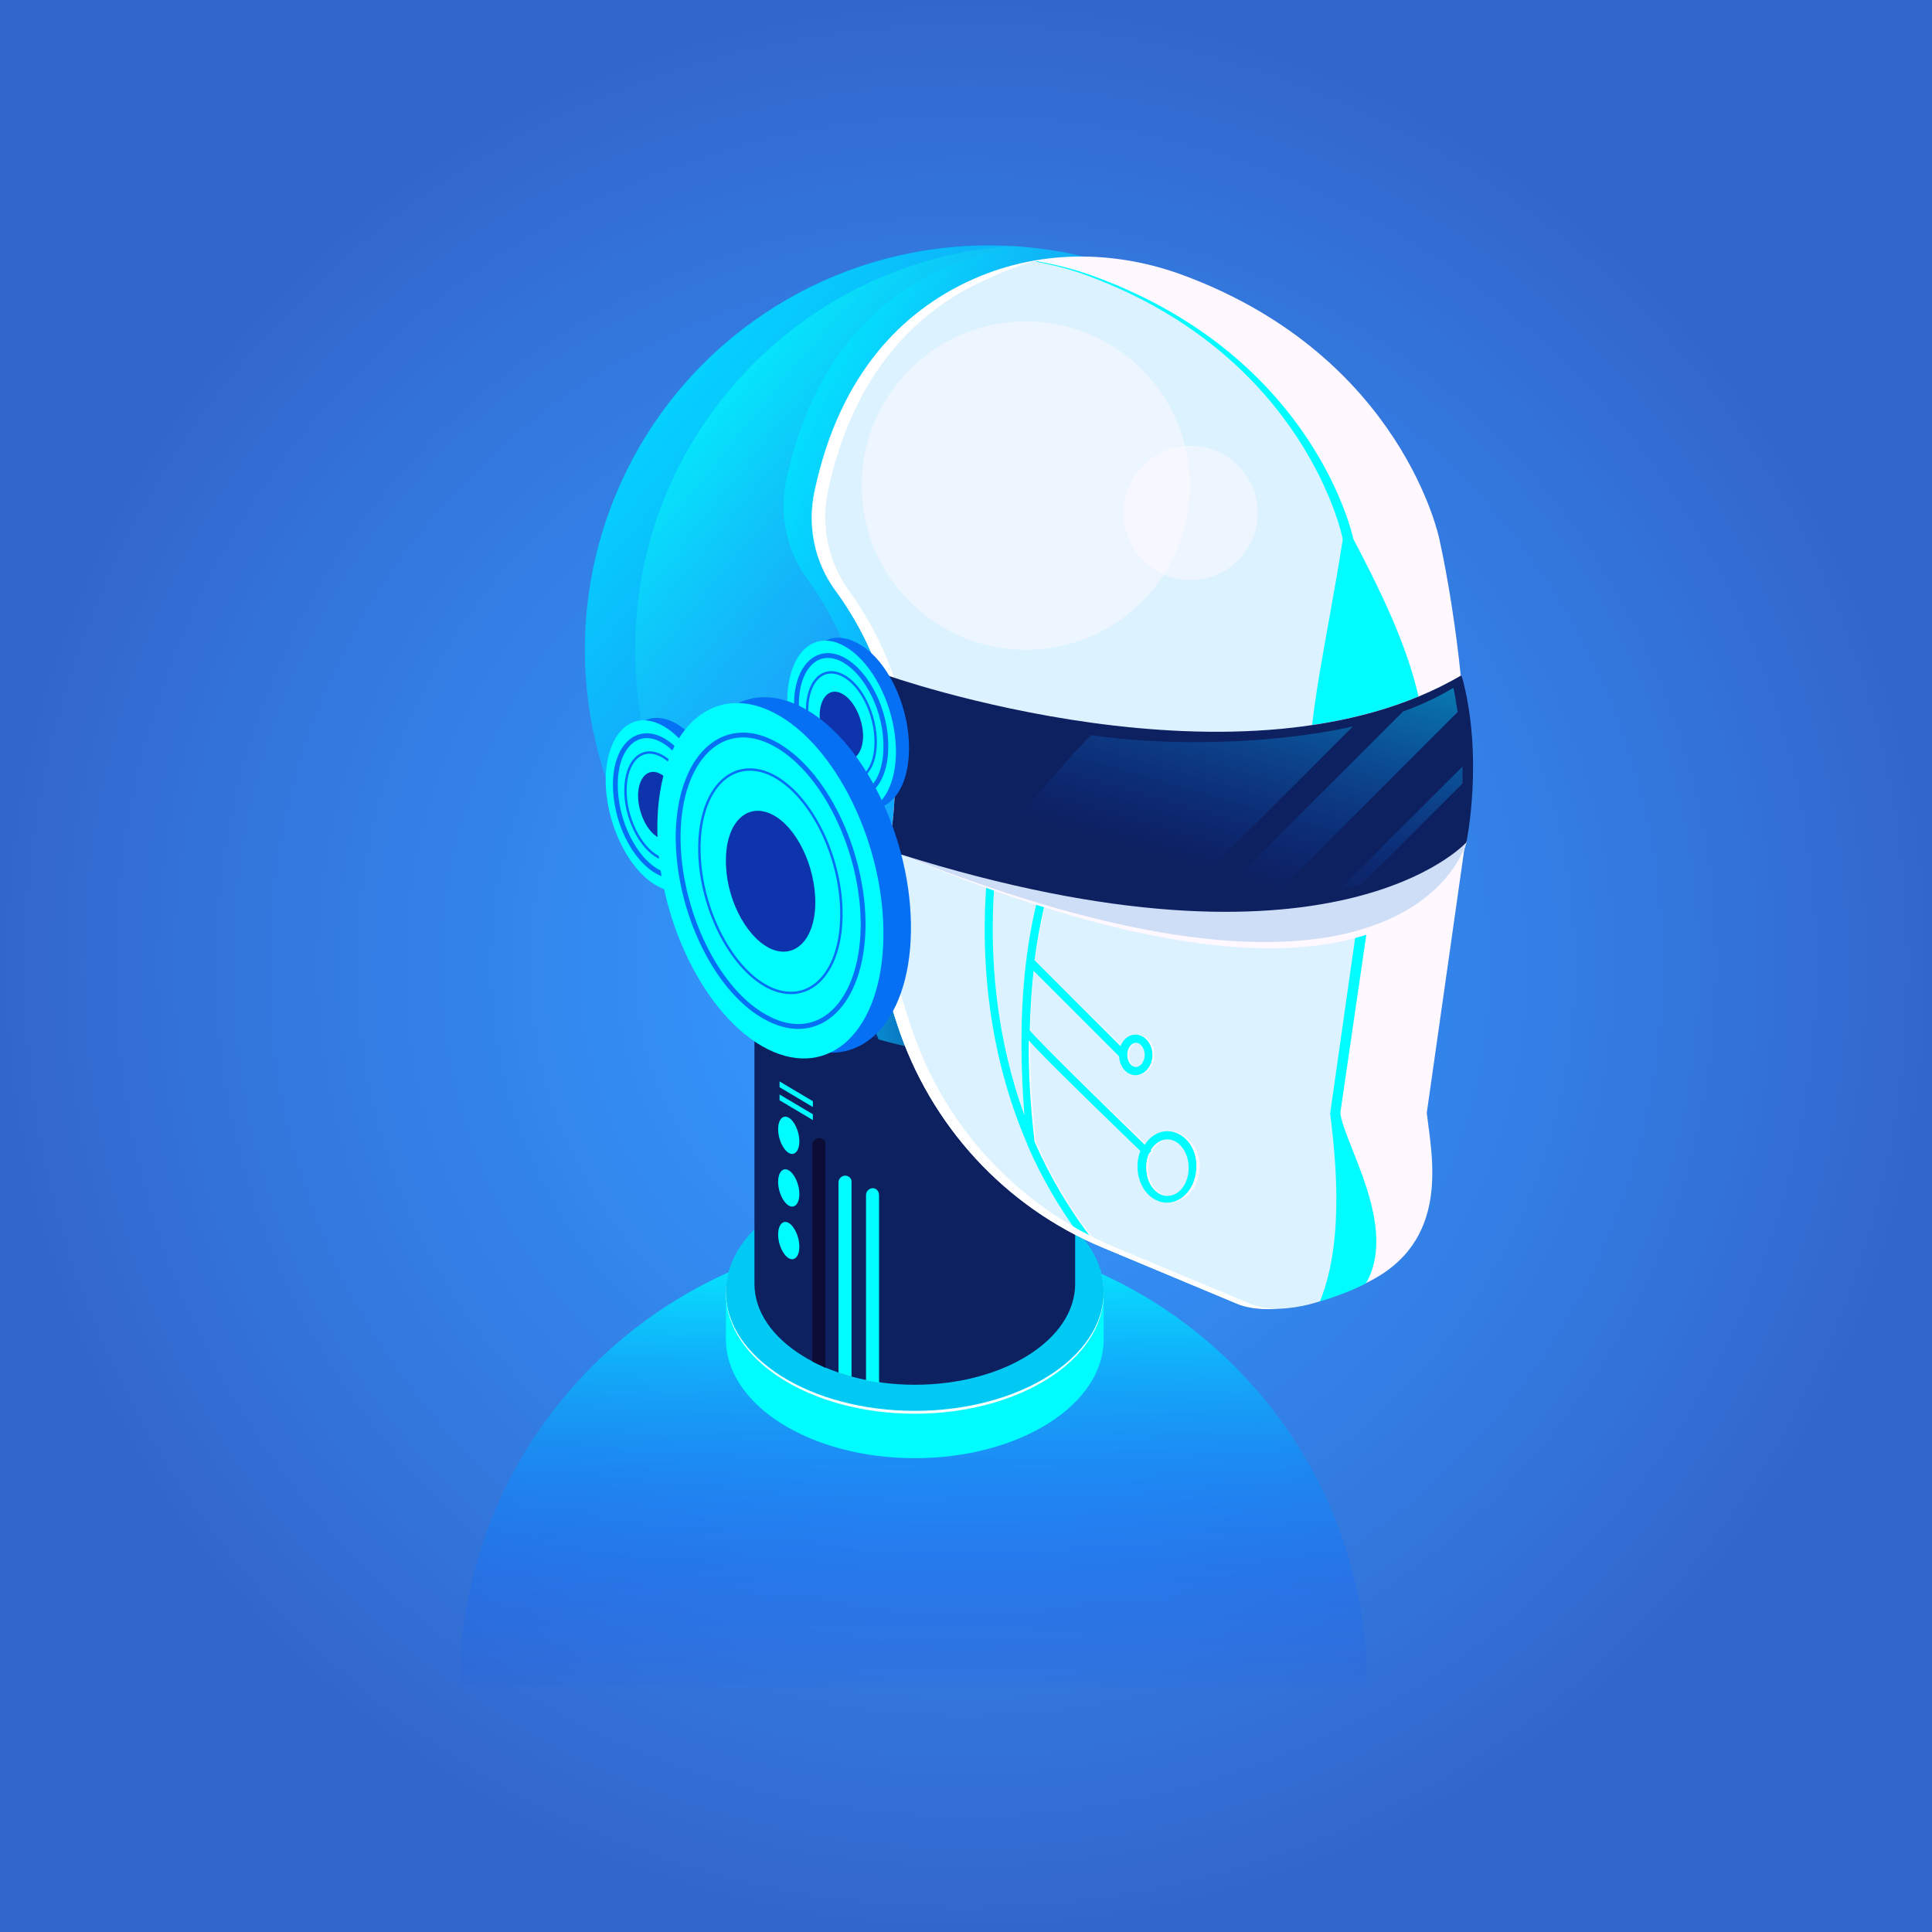 <?xml version="1.0" encoding="utf-8"?>
<!-- Generator: Adobe Illustrator 23.0.1, SVG Export Plug-In . SVG Version: 6.00 Build 0)  -->
<svg version="1.1" id="Layer_1" xmlns="http://www.w3.org/2000/svg" xmlns:xlink="http://www.w3.org/1999/xlink" x="0px" y="0px"
	 viewBox="0 0 400 400" style="enable-background:new 0 0 400 400;" xml:space="preserve">
<rect x="0" y="0" width="400" height="400" fill="#333333" stroke="none"/>
<style type="text/css">
	.st0{fill:url(#SVGID_1_);}
	.st1{fill:url(#SVGID_2_);}
	.st2{fill:#00FCFF;}
	.st3{fill:#F1FFFF;}
	.st4{fill:#00C9F4;}
	.st5{fill:#0D2161;}
	.st6{fill:#0D0C36;}
	.st7{fill:url(#SVGID_3_);}
	.st8{fill:url(#SVGID_4_);}
	.st9{fill:url(#SVGID_5_);}
	.st10{fill:#FFF8FF;}
	.st11{fill:#DCF2FF;}
	.st12{fill:#FFFFFF;}
	.st13{fill:#F13955;}
	.st14{fill:#CFDEF7;}
	.st15{fill:url(#SVGID_6_);}
	.st16{fill:#0670F4;}
	.st17{fill:#0D34AD;}
	.st18{fill:none;stroke:#0670F4;stroke-miterlimit:10;}
	.st19{fill:none;stroke:#0670F4;stroke-width:0.5;stroke-miterlimit:10;}
	.st20{opacity:0.48;fill:#FFF8FF;}
</style>
<g>
	
		<radialGradient id="SVGID_1_" cx="200" cy="200" r="200" gradientTransform="matrix(1 0 0 -1 0 400)" gradientUnits="userSpaceOnUse">
		<stop  offset="0" style="stop-color:#3399FF"/>
		<stop  offset="0.282" style="stop-color:#3390F6"/>
		<stop  offset="0.75" style="stop-color:#3376DC"/>
		<stop  offset="1" style="stop-color:#3366CC"/>
	</radialGradient>
	<rect class="st0" width="400" height="400"/>
</g>
<g>
	<linearGradient id="SVGID_2_" gradientUnits="userSpaceOnUse" x1="189.124" y1="355.352" x2="188.882" y2="206.474">
		<stop  offset="0" style="stop-color:#0D55FF;stop-opacity:0"/>
		<stop  offset="7.899065e-02" style="stop-color:#0C5CFF;stop-opacity:0.117"/>
		<stop  offset="0.194" style="stop-color:#0B6FFF;stop-opacity:0.288"/>
		<stop  offset="0.331" style="stop-color:#088FFF;stop-opacity:0.491"/>
		<stop  offset="0.484" style="stop-color:#05BBFF;stop-opacity:0.719"/>
		<stop  offset="0.65" style="stop-color:#01F3FF;stop-opacity:0.965"/>
		<stop  offset="0.674" style="stop-color:#00FCFF"/>
	</linearGradient>
	<path class="st1" d="M283.1,349.3c0-51.9-42.1-94-94-94h0c-51.9,0-94,42.1-94,94"/>
	<g>
		<g>
			<g>
				<path class="st2" d="M228.5,277.3c0,13.6-17.5,24.6-39.1,24.6c-21.6,0-39.1-11-39.1-24.6c0-13.6,17.5-12.3,39.1-12.3
					C211,265,228.5,263.7,228.5,277.3z"/>
				<rect x="150.3" y="267.8" class="st2" width="78.2" height="9.4"/>
				<ellipse class="st3" cx="189.4" cy="267.8" rx="39.1" ry="24.9"/>
				<ellipse class="st4" cx="189.4" cy="267.5" rx="39.1" ry="24.6"/>
				<path class="st5" d="M189.4,189.9c-18.3,0-33.2,9.3-33.2,20.9v55c0,11.5,14.9,20.9,33.2,20.9c18.3,0,33.2-9.3,33.2-20.9v-55
					C222.6,199.3,207.7,189.9,189.4,189.9z"/>
				<path class="st6" d="M169.6,235.6c-0.7,0-1.4,0.6-1.4,1.4v44.9c0.9,0.4,1.8,0.9,2.7,1.3V237C171,236.2,170.4,235.6,169.6,235.6z
					"/>
				<path class="st2" d="M175,243.4c-0.7,0-1.4,0.6-1.4,1.4v39.4c0.9,0.3,1.8,0.6,2.7,0.8v-40.2C176.4,244,175.7,243.4,175,243.4z"
					/>
				<path class="st2" d="M180.7,246c-0.7,0-1.4,0.6-1.4,1.4v38.4c0.9,0.2,1.8,0.3,2.7,0.5v-38.8C182,246.6,181.4,246,180.7,246z"/>
			</g>
			<polygon class="st2" points="161.4,227.8 168.3,231.9 168.3,230.7 161.4,226.6 			"/>
			<polygon class="st2" points="161.4,225.1 168.3,229.2 168.3,228 161.4,223.9 			"/>
			<path class="st2" d="M165.5,236.3c0,2-1,3.1-2.2,2.4c-1.2-0.7-2.2-2.9-2.2-4.9s1-3.1,2.2-2.4
				C164.5,232.1,165.5,234.3,165.5,236.3z"/>
			<path class="st2" d="M165.5,247.2c0,2-1,3.1-2.2,2.4c-1.2-0.7-2.2-2.9-2.2-4.9s1-3.1,2.2-2.4C164.5,243,165.5,245.2,165.5,247.2z
				"/>
			<path class="st2" d="M165.5,258.1c0,2-1,3.1-2.2,2.4c-1.2-0.7-2.2-2.9-2.2-4.9s1-3.1,2.2-2.4
				C164.5,253.9,165.5,256.1,165.5,258.1z"/>
		</g>
		<linearGradient id="SVGID_3_" gradientUnits="userSpaceOnUse" x1="149.446" y1="134.621" x2="236.953" y2="134.621">
			<stop  offset="0" style="stop-color:#00FCFF"/>
			<stop  offset="0.13" style="stop-color:#01EEFF;stop-opacity:0.87"/>
			<stop  offset="0.377" style="stop-color:#04C9FF;stop-opacity:0.623"/>
			<stop  offset="0.712" style="stop-color:#098DFF;stop-opacity:0.288"/>
			<stop  offset="1" style="stop-color:#0D55FF;stop-opacity:0"/>
		</linearGradient>
		<path class="st7" d="M288.5,134.5c0-43.8-33.7-79.8-76.6-83.4c-1.3,0.1-2.6,0.3-3.8,0.5l0,0c0,0,0,0,0,0c-1.1,0.2-2.1,0.4-3.2,0.7
			c-0.3,0.1-0.5,0.1-0.8,0.2c-0.8,0.2-1.6,0.4-2.4,0.7c-0.3,0.1-0.6,0.2-0.9,0.3c-0.8,0.2-1.5,0.5-2.3,0.8c-0.3,0.1-0.6,0.2-0.9,0.3
			c-1,0.4-2,0.8-3,1.3c-13,6.1-26.5,18.5-31.8,43.5c-1.5,7.1,0,14.5,4.3,20.4c8.4,11.6,20.7,36.2,5.6,67.7l7.2,22.3
			c0.6,1.8,1.3,3.6,2,5.4c7.3,2.1,14.9,3.2,22.8,3.2C251,218.2,288.5,180.7,288.5,134.5z"/>
		<linearGradient id="SVGID_4_" gradientUnits="userSpaceOnUse" x1="248.067" y1="171.181" x2="135.279" y2="75.509">
			<stop  offset="0" style="stop-color:#0D55FF;stop-opacity:0"/>
			<stop  offset="0.288" style="stop-color:#098DFF;stop-opacity:0.288"/>
			<stop  offset="0.623" style="stop-color:#04C9FF;stop-opacity:0.623"/>
			<stop  offset="0.87" style="stop-color:#01EEFF;stop-opacity:0.87"/>
			<stop  offset="1" style="stop-color:#00FCFF"/>
		</linearGradient>
		<circle class="st8" cx="204.8" cy="134.5" r="83.7"/>
		<linearGradient id="SVGID_5_" gradientUnits="userSpaceOnUse" x1="178.276" y1="122.892" x2="82.8" y2="41.904">
			<stop  offset="0" style="stop-color:#0D55FF;stop-opacity:0"/>
			<stop  offset="0.288" style="stop-color:#098DFF;stop-opacity:0.288"/>
			<stop  offset="0.623" style="stop-color:#04C9FF;stop-opacity:0.623"/>
			<stop  offset="0.87" style="stop-color:#01EEFF;stop-opacity:0.87"/>
			<stop  offset="1" style="stop-color:#00FCFF"/>
		</linearGradient>
		<path class="st9" d="M131.5,134.5c0-44.5,34.7-80.9,78.5-83.6c-1.7-0.1-3.5-0.2-5.2-0.2c-46.2,0-83.7,37.5-83.7,83.7
			c0,46.2,37.5,83.7,83.7,83.7c1.8,0,3.5-0.1,5.2-0.2C166.2,215.3,131.5,179,131.5,134.5z"/>
		<path class="st10" d="M178.6,189.8l7.2,22.3c6.8,20.8,22.3,37.7,42.5,46.1l28,11.7c0,0,8.5,4.2,26.4-4.2
			c17.9-8.5,13.7-26.3,12.7-35.3l8-56.2v-13.1c0-7.8-0.2-13.7-1-21.5c-0.9-8.8-2.5-19.4-4.4-28c0,0-7.6-37.6-52.7-54.5
			c-14.6-5.5-30.8-5.5-44.9,1.2c-13,6.1-26.5,18.5-31.8,43.5c-1.5,7.1,0,14.5,4.3,20.4C181.4,133.7,193.7,158.3,178.6,189.8z"/>
		<path class="st2" d="M226.5,57.2c-3.8-1.4-7.7-2.4-11.7-3.1c-4.7,0.8-9.3,2.2-13.7,4.2c-13.2,6.1-27,18.5-32.4,43.5
			c-1.5,7.1,0,14.5,4.4,20.4c8.5,11.6,21.1,36.2,5.7,67.7l7.4,22.3c6.9,20.8,22.7,37.7,43.3,46.1l27,5.9c0,0,1.4,6.4,16,5.4
			c0.6,0,6.9-2,10.3-3.9c6.8-11.7-4.6-29-5.3-35.3l8.2-56.2l9.8-14c0-16.6-5.4-29.8-15.3-48.6C280.2,111.6,272.5,74,226.5,57.2z"/>
		<path class="st11" d="M225.5,57.2c-3.7-1.4-7.6-2.4-11.5-3.1c-4.6,0.8-9.1,2.2-13.5,4.2c-13,6.1-26.5,18.5-31.8,43.5
			c-1.5,7.1,0,14.5,4.3,20.4c8.4,11.6,20.7,36.2,5.6,67.7l7.2,22.3c6.8,20.8,22.3,37.7,42.5,46.1l28,11.7c0,0,7.4,2.6,17-0.6
			c5.5-13.5,2.8-32.6,2.1-38.9l8-56.2l-12.6-10.1c0-16.6,3.8-30.7,7.2-52.5C278.1,111.6,270.5,74,225.5,57.2z"/>
		<path class="st10" d="M242.2,234.2c-1.9,0-3.6,1.1-4.8,2.8c-9.6-9.1-22.7-21.9-24.1-23.7c0.1-4.5,0.4-8.6,0.8-12.3l17.9,17.7
			c0.1,2.2,1.6,3.9,3.5,3.9c1.9,0,3.5-1.9,3.5-4.2c0-2.3-1.6-4.2-3.5-4.2c-1.4,0-2.6,1-3.2,2.4l-18-17.8c2.2-16.4,6.7-24.5,6.8-24.7
			l-1.5-0.8c-0.4,0.7-7.6,13.6-8.1,40l0,0c0,0,0,0.1,0,0.1c-0.1,5.3,0.1,11.1,0.7,17.5c-11.5-31-4.6-59.7-4.5-60.1l-1.6-0.4
			c-0.1,0.4-7.9,33,6.8,66.5c0,0,0,0.1,0,0.1l0,0c2.8,6.3,6.4,12.6,10.9,18.8c1.1,0.5,2.2,1,3.3,1.5c-5.4-6.8-9.5-13.8-12.6-20.9
			c-0.9-7.7-1.3-14.7-1.2-21c2.5,2.7,8.5,8.7,23.3,22.9c-0.4,1-0.6,2-0.6,3.2c0,4.1,2.8,7.5,6.2,7.5c3.4,0,6.2-3.4,6.2-7.5
			C248.3,237.6,245.6,234.2,242.2,234.2z M235.5,215.9c1,0,1.8,1.2,1.8,2.5c0,1.4-0.8,2.5-1.8,2.5c-1,0-1.8-1.1-1.8-2.5
			C233.7,217.1,234.5,215.9,235.5,215.9z M242.2,247.6c-2.5,0-4.5-2.6-4.5-5.9c0-1.1,0.2-2.1,0.6-2.9l0.5-0.5c0,0-0.1-0.1-0.2-0.1
			c0.8-1.4,2.1-2.3,3.5-2.3c2.5,0,4.5,2.6,4.5,5.9C246.7,245,244.6,247.6,242.2,247.6z"/>
		<path class="st2" d="M241.7,234.2c-1.9,0-3.6,1.1-4.7,2.8c-9.4-9.1-22.4-21.9-23.8-23.7c0.1-4.5,0.4-8.6,0.8-12.3l17.7,17.7
			c0.1,2.2,1.6,3.9,3.4,3.9c1.9,0,3.5-1.9,3.5-4.2c0-2.3-1.6-4.2-3.5-4.2c-1.4,0-2.6,1-3.1,2.4l-17.8-17.8
			c2.1-16.4,6.6-24.5,6.7-24.7l-1.4-0.8c-0.4,0.7-7.6,13.6-8,40l0,0c0,0,0,0.1,0,0.1c-0.1,5.3,0.1,11.1,0.6,17.5
			c-11.3-31-4.6-59.7-4.5-60.1l-1.6-0.4c-0.1,0.4-7.8,33,6.7,66.5c0,0,0,0.1,0,0.1l0,0c2.7,6.3,6.3,12.6,10.8,18.8
			c1.1,0.5,2.1,1,3.2,1.5c-5.3-6.8-9.4-13.8-12.5-20.9c-0.9-7.7-1.3-14.7-1.2-21c2.4,2.7,8.4,8.7,23.1,22.9c-0.4,1-0.6,2-0.6,3.2
			c0,4.1,2.7,7.5,6.1,7.5c3.4,0,6.1-3.4,6.1-7.5C247.8,237.6,245.1,234.2,241.7,234.2z M235.2,215.9c1,0,1.8,1.2,1.8,2.5
			s-0.8,2.5-1.8,2.5c-1,0-1.8-1.1-1.8-2.5S234.2,215.9,235.2,215.9z M241.7,247.6c-2.4,0-4.4-2.6-4.4-5.9c0-1.1,0.2-2.1,0.6-2.9
			l0.5-0.5c0,0-0.1-0.1-0.2-0.1c0.8-1.4,2.1-2.3,3.5-2.3c2.4,0,4.4,2.6,4.4,5.9C246.1,245,244.2,247.6,241.7,247.6z"/>
		<path class="st12" d="M259,270l-28-11.7c-20.2-8.4-35.8-25.3-42.5-46.1l-7.2-22.3c15.1-31.5,2.8-56.1-5.6-67.7
			c-4.2-5.9-5.8-13.3-4.3-20.4c5.3-25,18.8-37.4,31.8-43.5c3.9-1.8,7.7-3.4,10.8-4.2c-4.6,0.8-9.1,2.2-13.5,4.2
			c-13,6.1-26.5,18.5-31.8,43.5c-1.5,7.1,0,14.5,4.3,20.4c8.4,11.6,20.7,36.2,5.6,67.7l7.2,22.3c6.8,20.8,22.3,37.7,42.5,46.1
			l28,11.7c0,0,2.6,1.3,7.9,1C260.8,270.8,259,270,259,270z"/>
		<path class="st13" d="M303.5,136.1"/>
		<g>
			<path class="st10" d="M183.3,139.7v3.3c1.9,9.1,2.8,19.2,1.1,30.3c0.6,1.1,1.2,2.3,1.8,3.5c108.3,45.3,117.4-2.4,117.4-2.4
				s1.2-15.6-1-34.6C257.7,166.2,183.3,139.7,183.3,139.7z"/>
		</g>
		<g>
			<path class="st14" d="M183.3,139.7v3.3c1.9,9.1,2.8,19.2,1.1,30.3c0.6,1.1,1.2,2.3,1.8,3.5c106.1,42.4,117.4-2.4,117.4-2.4
				s1.2-15.6-1-34.6C257.7,166.2,183.3,139.7,183.3,139.7z"/>
		</g>
		<g>
			<path class="st5" d="M183.3,139.7v3.3c1.9,9.1,2.8,19.2,1.1,30.3c0.6,1.1,1.2,2.3,1.8,3.5c89.9,28.3,117.4-2.4,117.4-2.4
				s3.7-17.7-1-34.6C257.7,166.2,183.3,139.7,183.3,139.7z"/>
		</g>
		<linearGradient id="SVGID_6_" gradientUnits="userSpaceOnUse" x1="250.189" y1="179.7" x2="277.673" y2="84.257">
			<stop  offset="0" style="stop-color:#0D55FF;stop-opacity:0"/>
			<stop  offset="6.271666e-02" style="stop-color:#0B69FF;stop-opacity:6.271666e-02"/>
			<stop  offset="0.22" style="stop-color:#0896FF;stop-opacity:0.22"/>
			<stop  offset="0.379" style="stop-color:#05BAFF;stop-opacity:0.379"/>
			<stop  offset="0.536" style="stop-color:#03D7FF;stop-opacity:0.536"/>
			<stop  offset="0.693" style="stop-color:#01ECFF;stop-opacity:0.693"/>
			<stop  offset="0.848" style="stop-color:#00F8FF;stop-opacity:0.848"/>
			<stop  offset="1" style="stop-color:#00FCFF"/>
		</linearGradient>
		<path class="st15" d="M302.8,158.7l-25.4,25.4c1.6-0.3,3.1-0.7,4.5-1c0,0,0,0,0,0l20.9-20.9C302.8,161,302.8,159.9,302.8,158.7z
			 M225.9,152.2c-7.6,7.6-13.8,16.3-22.4,24.9c0,0,0,0,0,0c1.8,0.5,3.5,1,5.2,1.4c0.4,0.1,0.8,0.2,1.2,0.3c1.6,0.4,3.2,0.8,4.8,1.2
			c0.4,0.1,0.8,0.2,1.2,0.3c1.6,0.4,3.2,0.8,4.7,1.1c0.2,0,0.4,0.1,0.7,0.1c8.8,1.9,16.8,3.1,23.9,3.8c0,0,0,0,0,0l34.9-34.9
			C263.3,154.2,241.1,154.5,225.9,152.2z M301.4,145c0-0.1,0-0.1,0-0.2c-0.2-0.8-0.3-1.6-0.5-2.4c-3.3,2-6.8,3.6-10.4,4.9L252,185.8
			c0.6,0,1.1,0,1.7,0.1c0.7,0,1.4,0,2.1,0c0.7,0,1.4,0,2.1,0c0.1,0,0.2,0,0.3,0c1.8,0,3.6-0.1,5.3-0.2l38.3-38.3
			C301.7,146.7,301.5,145.9,301.4,145z"/>
		<g>
			<path class="st16" d="M188.2,155.4c-0.2,9.3-5.3,14.3-11.5,11.1c-6.2-3.1-11.1-13.2-11-22.4c0.2-9.3,5.3-14.3,11.5-11.1
				C183.5,136,188.4,146.1,188.2,155.4z"/>
			<path class="st2" d="M185.5,156c-0.2,9.3-5.3,14.3-11.5,11.1c-6.2-3.1-11.1-13.2-11-22.4c0.2-9.3,5.3-14.3,11.5-11.1
				S185.6,146.7,185.5,156z"/>
			<path class="st17" d="M178.7,152.5c-0.1,3.7-2.1,5.7-4.6,4.4c-2.5-1.2-4.4-5.2-4.4-8.9c0.1-3.7,2.1-5.7,4.6-4.4
				C176.8,144.9,178.7,148.9,178.7,152.5z"/>
			<path class="st18" d="M183.4,154.9c-0.1,7.6-4.4,11.7-9.5,9.1c-5.1-2.6-9.1-10.8-9-18.4c0.1-7.6,4.4-11.7,9.5-9.1
				C179.5,139.1,183.6,147.3,183.4,154.9z"/>
			<path class="st19" d="M181.3,153.9c-0.1,5.8-3.3,9-7.3,7c-3.9-2-7-8.3-6.9-14.1c0.1-5.8,3.3-9,7.3-7
				C178.3,141.7,181.4,148,181.3,153.9z"/>
		</g>
		<g>
			<path class="st16" d="M150.6,172c-0.2,9.3-5.3,14.3-11.5,11.1c-6.2-3.1-11.1-13.2-11-22.4c0.2-9.3,5.3-14.3,11.5-11.1
				S150.8,162.7,150.6,172z"/>
			<path class="st2" d="M147.9,172.5c-0.2,9.3-5.3,14.3-11.5,11.1c-6.2-3.1-11.1-13.2-11-22.4c0.2-9.3,5.3-14.3,11.5-11.1
				C143.1,153.2,148.1,163.3,147.9,172.5z"/>
			<path class="st17" d="M141.1,169.1c-0.1,3.7-2.1,5.7-4.6,4.4c-2.5-1.2-4.4-5.2-4.4-8.9c0.1-3.7,2.1-5.7,4.6-4.4
				C139.2,161.5,141.2,165.5,141.1,169.1z"/>
			<path class="st18" d="M145.9,171.5c-0.1,7.6-4.4,11.7-9.5,9.1c-5.1-2.6-9.1-10.8-9-18.4c0.1-7.6,4.4-11.7,9.5-9.1
				C142,155.7,146,163.9,145.9,171.5z"/>
			<path class="st19" d="M143.7,170.5c-0.1,5.8-3.3,9-7.3,7c-3.9-2-7-8.3-6.9-14.1c0.1-5.8,3.3-9,7.3-7
				C140.7,158.3,143.8,164.6,143.7,170.5z"/>
		</g>
		<g>
			<path class="st16" d="M188.6,192.9c-0.3,19.3-11.1,29.6-24,23.1c-12.9-6.5-23.1-27.3-22.8-46.6s11.1-29.6,24-23.1
				C178.7,152.8,188.9,173.7,188.6,192.9z"/>
			<path class="st2" d="M182.9,194.1c-0.3,19.3-11.1,29.6-24,23.1c-12.9-6.5-23.1-27.3-22.8-46.6c0.3-19.3,11.1-29.6,24-23.1
				S183.2,174.9,182.9,194.1z"/>
			<path class="st17" d="M168.8,187.1c-0.1,7.6-4.4,11.7-9.5,9.2c-5.1-2.6-9.2-10.8-9-18.5c0.1-7.6,4.4-11.7,9.5-9.2
				S168.9,179.4,168.8,187.1z"/>
			<path class="st18" d="M178.7,192c-0.3,15.8-9.1,24.3-19.6,18.9c-10.6-5.3-18.9-22.4-18.7-38.2c0.3-15.8,9.1-24.3,19.6-18.9
				C170.6,159.2,178.9,176.3,178.7,192z"/>
			<path class="st19" d="M174.2,189.8c-0.2,12.1-7,18.6-15.1,14.6c-8.1-4.1-14.5-17.2-14.3-29.3c0.2-12.1,7-18.6,15.1-14.6
				C168,164.6,174.4,177.7,174.2,189.8z"/>
		</g>
		
			<ellipse transform="matrix(0.707 -0.707 0.707 0.707 -8.827 179.653)" class="st20" cx="212.4" cy="100.5" rx="34" ry="34"/>
		<circle class="st20" cx="246.5" cy="106.2" r="13.9"/>
	</g>
</g>
</svg>
